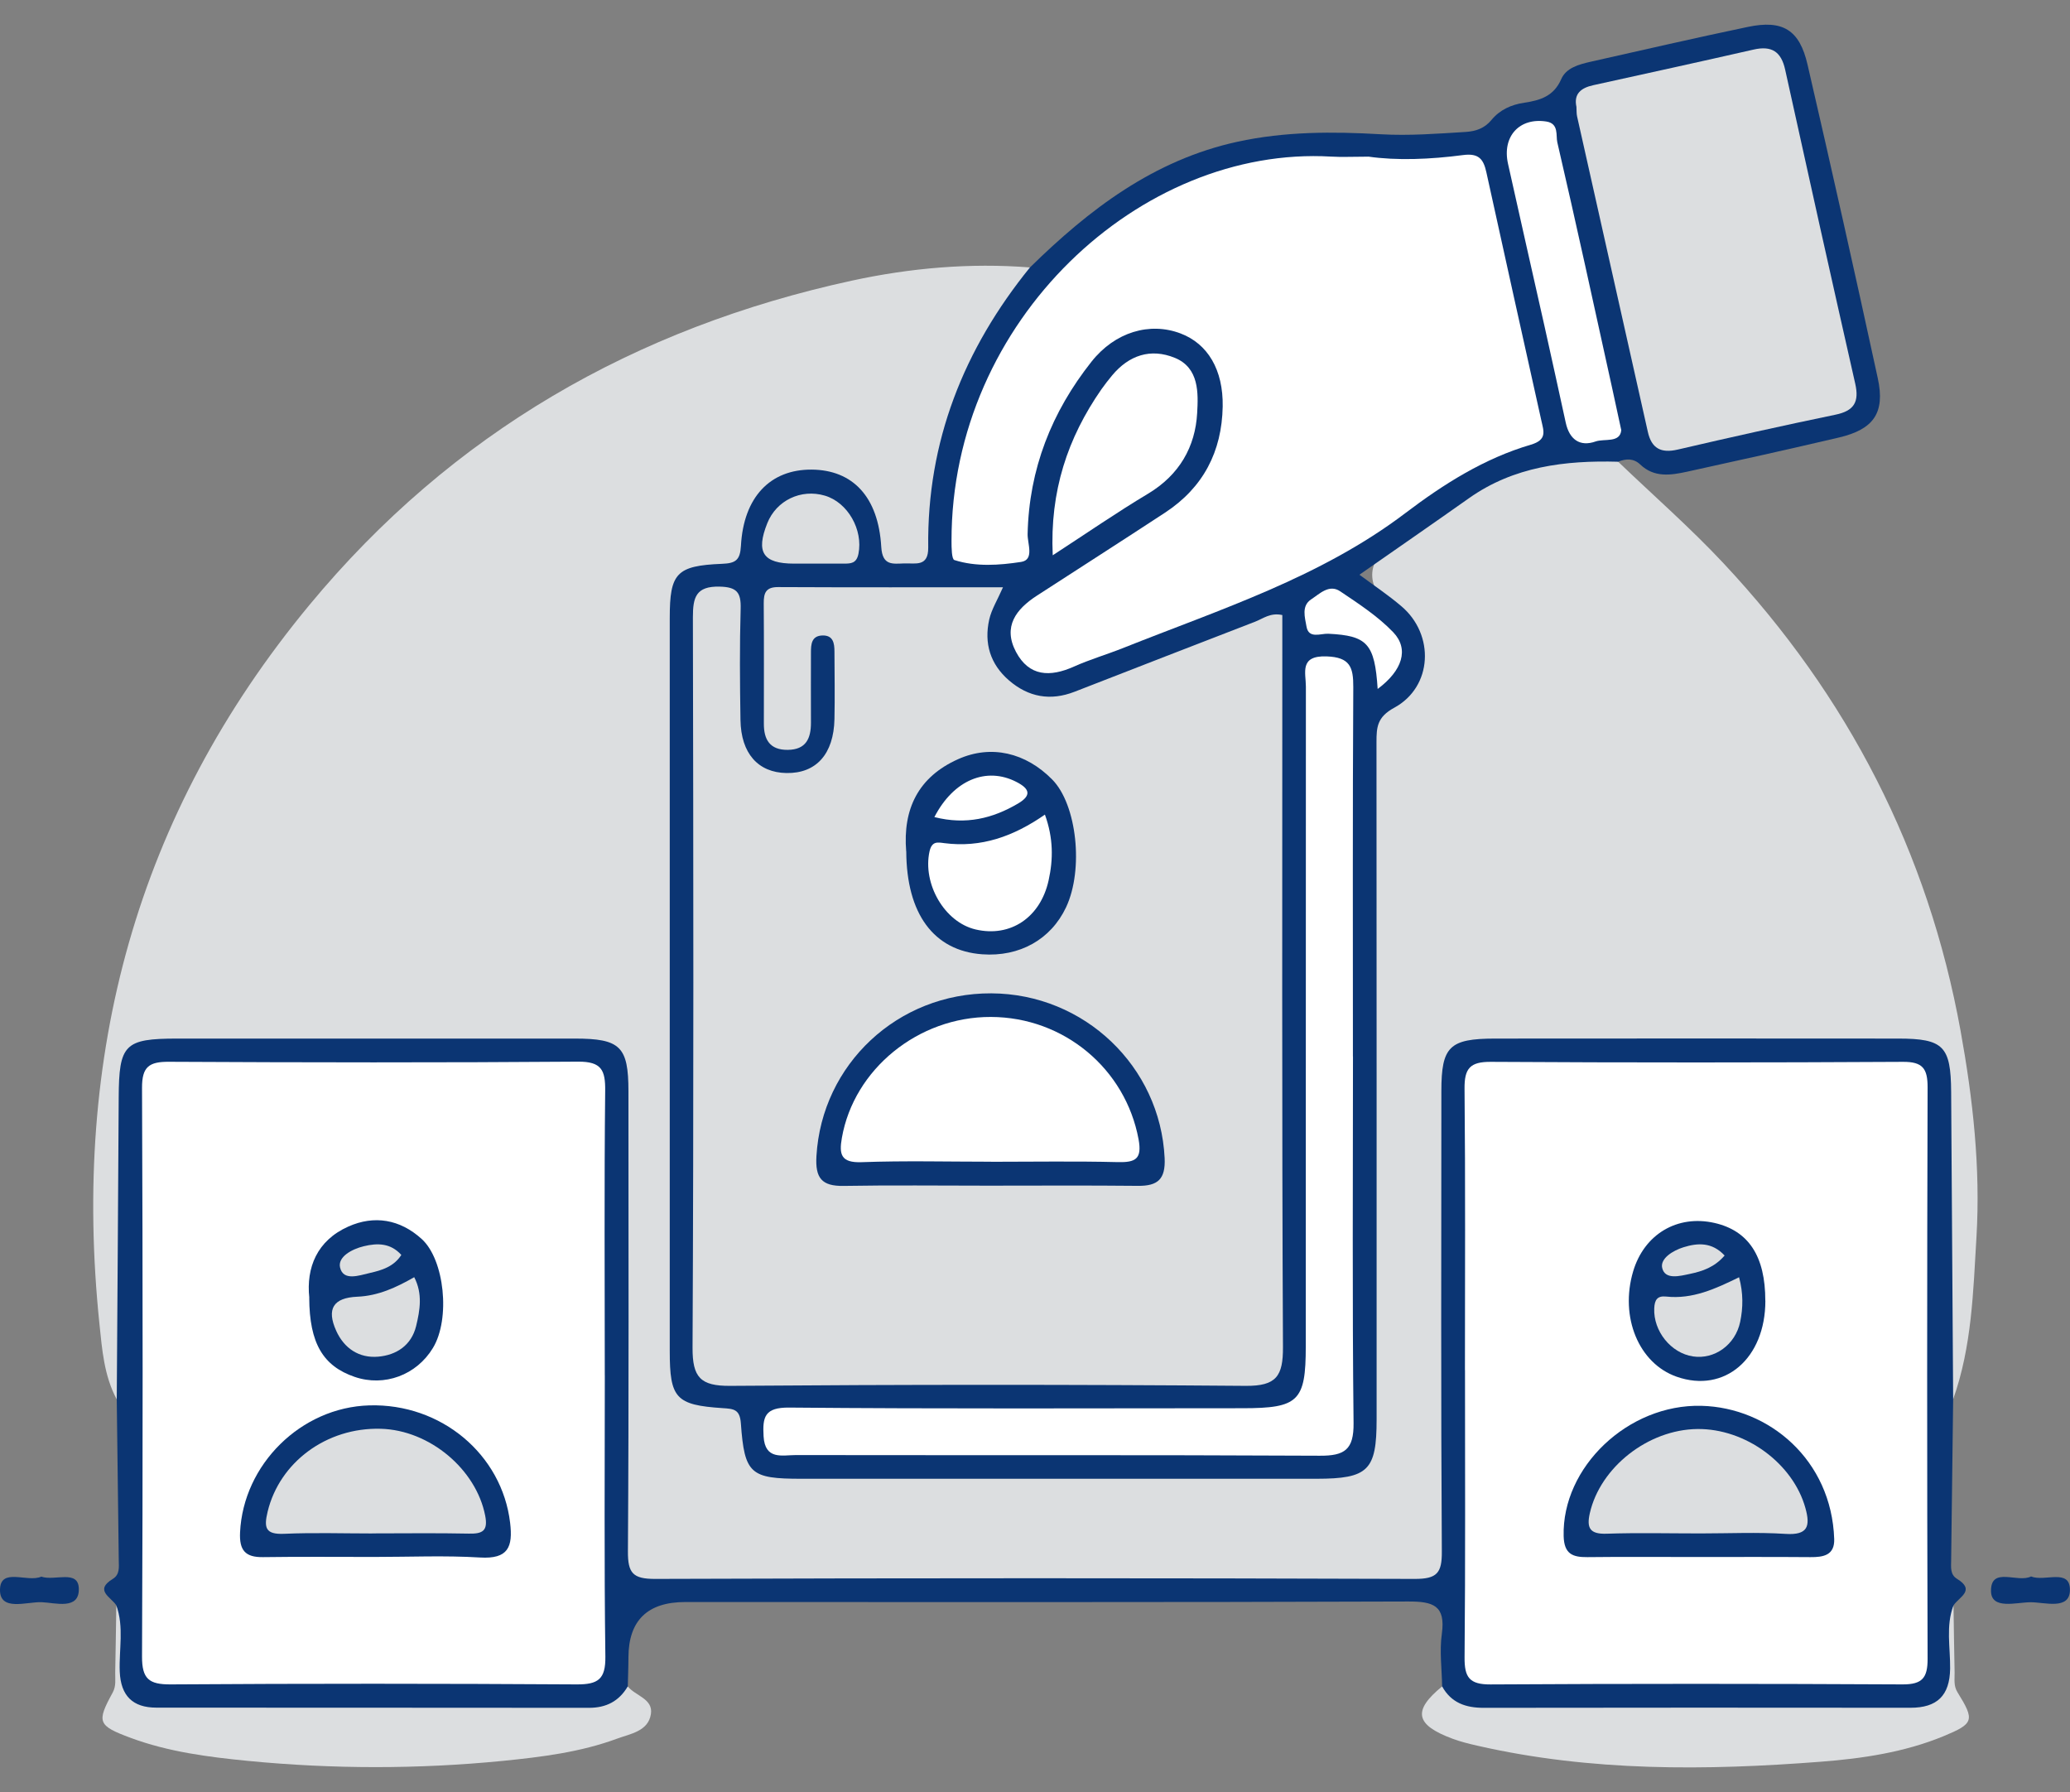 <svg width="67" height="58" viewBox="0 0 67 58" fill="none" xmlns="http://www.w3.org/2000/svg">
<rect x="0" y="0" width="67" height="58" fill="#808080" stroke="none"/>
<g clip-path="url(#clip0_3725_34182)">
<path d="M52.375 14.943C53.514 16.034 54.708 17.078 55.784 18.228C59.812 22.529 62.405 27.551 63.459 33.365C63.86 35.578 64.105 37.799 63.973 40.029C63.868 41.792 63.824 43.588 63.216 45.289C62.87 44.887 62.942 44.394 62.94 43.927C62.929 41.27 62.946 38.612 62.931 35.955C62.921 34.197 62.563 33.834 60.802 33.826C56.832 33.811 52.86 33.811 48.89 33.826C47.202 33.832 46.965 34.075 46.961 35.759C46.951 40.124 46.959 44.491 46.957 48.856C46.957 49.204 46.965 49.553 46.949 49.9C46.9 51.014 46.688 51.231 45.599 51.282C45.377 51.294 45.154 51.29 44.932 51.29C37.307 51.29 29.685 51.29 22.061 51.29C20.141 51.29 20.037 51.185 20.037 49.235C20.034 44.775 20.041 40.314 20.034 35.854C20.032 34.079 19.783 33.83 17.989 33.826C14.082 33.816 10.175 33.822 6.269 33.824C6.014 33.824 5.76 33.824 5.508 33.854C4.481 33.976 4.108 34.34 4.077 35.388C4.027 37.189 4.066 38.993 4.06 40.796C4.056 41.935 4.07 43.074 4.052 44.213C4.047 44.59 4.064 44.978 3.779 45.289C3.368 44.529 3.303 43.662 3.219 42.851C2.32 34.186 4.395 26.366 10.017 19.577C14.627 14.008 20.554 10.607 27.58 9.081C29.457 8.674 31.393 8.502 33.334 8.655C33.406 9.117 33.1 9.426 32.869 9.757C31.301 11.991 30.383 14.442 30.343 17.19C30.339 17.444 30.328 17.697 30.238 17.939C30.054 18.432 29.654 18.573 29.174 18.562C28.702 18.552 28.396 18.335 28.306 17.853C28.255 17.573 28.234 17.288 28.151 17.013C27.868 16.069 27.228 15.579 26.27 15.575C25.296 15.572 24.656 16.044 24.363 16.981C24.306 17.164 24.264 17.35 24.254 17.539C24.22 18.217 23.885 18.537 23.191 18.622C22.13 18.752 21.973 18.933 21.971 20.03C21.952 27.97 21.961 35.909 21.959 43.851C21.959 44.678 22.298 45.197 23.116 45.321C23.86 45.435 24.243 45.816 24.287 46.565C24.319 47.119 24.694 47.391 25.187 47.538C25.683 47.687 26.193 47.666 26.7 47.666C31.75 47.666 36.801 47.666 41.851 47.666C42.042 47.666 42.232 47.666 42.423 47.66C43.92 47.603 44.268 47.262 44.27 45.774C44.276 38.783 44.28 31.792 44.263 24.801C44.261 23.848 44.352 23.054 45.215 22.392C46.095 21.715 45.949 20.565 45.06 19.752C44.141 18.911 44.203 18.125 45.246 17.394C46.567 16.463 47.856 15.484 49.413 14.941C50.413 14.593 51.388 14.669 52.375 14.941V14.943Z" fill="#DCDEE0"/>
<path d="M52.375 14.943C50.657 14.897 49.001 15.095 47.546 16.124C46.385 16.945 45.215 17.752 44.001 18.6C44.475 18.952 44.938 19.261 45.358 19.619C46.444 20.538 46.372 22.228 45.129 22.904C44.572 23.206 44.553 23.536 44.553 24.018C44.559 31.325 44.557 38.633 44.557 45.94C44.557 47.586 44.287 47.856 42.614 47.858C37.055 47.86 31.496 47.86 25.939 47.858C24.29 47.858 24.097 47.704 23.98 46.068C23.948 45.605 23.743 45.595 23.392 45.572C21.871 45.472 21.678 45.252 21.678 43.721C21.678 35.812 21.678 27.905 21.678 19.996C21.678 18.548 21.894 18.308 23.37 18.247C23.806 18.23 23.956 18.133 23.982 17.665C24.067 16.086 24.933 15.189 26.271 15.198C27.599 15.208 28.43 16.076 28.524 17.701C28.561 18.316 28.893 18.245 29.27 18.234C29.628 18.221 30.052 18.356 30.044 17.718C30.002 14.29 31.194 11.298 33.337 8.655C35.255 6.775 37.342 5.179 40.05 4.588C41.585 4.253 43.136 4.255 44.689 4.345C45.613 4.398 46.525 4.326 47.441 4.27C47.772 4.249 48.055 4.149 48.273 3.884C48.546 3.552 48.919 3.385 49.338 3.324C49.85 3.248 50.292 3.114 50.531 2.564C50.69 2.196 51.101 2.086 51.476 2C53.174 1.619 54.868 1.227 56.572 0.871C57.702 0.635 58.245 0.962 58.505 2.092C59.286 5.472 60.045 8.856 60.779 12.244C61.022 13.364 60.643 13.896 59.519 14.16C57.886 14.543 56.247 14.907 54.61 15.265C54.078 15.381 53.541 15.465 53.088 15.031C52.877 14.831 52.633 14.84 52.378 14.941L52.375 14.943Z" fill="#0B3573"/>
<path d="M3.779 45.29C3.8 42.036 3.825 38.781 3.842 35.526C3.851 33.799 4.026 33.612 5.743 33.612C10.03 33.612 14.318 33.61 18.605 33.612C20.079 33.612 20.34 33.871 20.341 35.313C20.341 40.278 20.357 45.245 20.324 50.21C20.32 50.91 20.483 51.101 21.206 51.099C29.4 51.07 37.594 51.07 45.789 51.099C46.515 51.101 46.674 50.907 46.668 50.208C46.636 45.243 46.651 40.276 46.653 35.311C46.653 33.871 46.913 33.614 48.386 33.612C52.736 33.608 57.089 33.608 61.439 33.612C62.908 33.612 63.143 33.86 63.153 35.336C63.173 38.653 63.195 41.973 63.218 45.29C63.195 47.027 63.173 48.762 63.153 50.499C63.151 50.718 63.116 50.958 63.344 51.097C63.956 51.472 63.403 51.688 63.231 51.954C63.04 52.701 63.139 53.461 63.158 54.209C63.179 55.041 62.757 55.418 62.022 55.584C61.774 55.639 61.519 55.649 61.265 55.649C57.05 55.656 52.836 55.656 48.621 55.649C48.271 55.649 47.925 55.624 47.584 55.531C47.091 55.394 46.718 55.144 46.678 54.578C46.668 54.011 46.59 53.432 46.668 52.876C46.796 51.958 46.389 51.827 45.575 51.83C37.776 51.859 29.978 51.847 22.181 51.847C20.96 51.847 20.346 52.442 20.341 53.632C20.341 53.948 20.326 54.262 20.32 54.578C20.271 55.194 19.846 55.426 19.32 55.553C18.854 55.668 18.376 55.653 17.901 55.653C14.004 55.653 10.105 55.653 6.207 55.653C5.796 55.653 5.381 55.672 4.976 55.582C4.24 55.422 3.817 55.039 3.838 54.209C3.857 53.461 3.957 52.699 3.765 51.954C3.593 51.686 3.041 51.47 3.653 51.097C3.88 50.958 3.848 50.718 3.844 50.499C3.823 48.762 3.8 47.027 3.779 45.29Z" fill="#0B3573"/>
<path d="M46.678 54.578C46.97 55.109 47.443 55.273 48.026 55.271C52.629 55.263 57.234 55.265 61.837 55.269C62.697 55.269 63.108 54.878 63.12 54.002C63.129 53.321 62.974 52.623 63.229 51.955C63.24 52.681 63.25 53.404 63.265 54.13C63.269 54.345 63.227 54.557 63.359 54.768C63.923 55.678 63.891 55.781 62.906 56.189C61.638 56.712 60.276 56.912 58.938 57.015C55.22 57.303 51.501 57.337 47.829 56.499C47.552 56.436 47.274 56.368 47.009 56.269C45.806 55.821 45.718 55.362 46.678 54.578Z" fill="#DCDEE0"/>
<path d="M3.764 51.955C4.02 52.658 3.848 53.383 3.876 54.099C3.909 54.882 4.295 55.265 5.062 55.265C9.73 55.269 14.396 55.265 19.064 55.271C19.624 55.271 20.037 55.056 20.319 54.578C20.565 54.886 21.146 54.976 21.068 55.473C20.982 56.031 20.401 56.111 19.978 56.267C18.785 56.709 17.523 56.863 16.266 56.989C13.522 57.259 10.772 57.255 8.03 56.989C6.743 56.863 5.45 56.697 4.226 56.242C3.161 55.846 3.123 55.735 3.647 54.778C3.765 54.56 3.725 54.349 3.729 54.134C3.744 53.408 3.754 52.681 3.765 51.955H3.764Z" fill="#DCDEE0"/>
<path d="M1.337 51.025C1.767 51.176 2.534 50.787 2.551 51.41C2.572 52.12 1.784 51.867 1.341 51.852C0.861 51.837 -0.008 52.158 5.02102e-05 51.452C0.008 50.711 0.887 51.227 1.337 51.025Z" fill="#0B3573"/>
<path d="M65.742 51.02C66.183 51.2 67.004 50.745 66.998 51.461C66.992 52.115 66.187 51.854 65.728 51.854C65.267 51.854 64.447 52.109 64.443 51.488C64.439 50.682 65.31 51.244 65.742 51.018V51.02Z" fill="#0B3573"/>
<path d="M32.465 19.004C32.284 19.419 32.092 19.722 32.018 20.052C31.848 20.815 32.048 21.493 32.657 22.019C33.288 22.563 33.997 22.691 34.779 22.388C36.728 21.632 38.675 20.87 40.625 20.12C40.883 20.021 41.117 19.819 41.505 19.905C41.505 20.2 41.505 20.507 41.505 20.813C41.505 28.408 41.489 36.003 41.526 43.598C41.53 44.533 41.315 44.859 40.321 44.851C34.76 44.806 29.199 44.808 23.638 44.851C22.668 44.859 22.412 44.575 22.416 43.615C22.454 35.737 22.443 27.856 22.427 19.975C22.427 19.332 22.523 18.968 23.292 18.985C23.845 18.998 23.988 19.17 23.973 19.695C23.938 20.897 23.948 22.101 23.967 23.302C23.984 24.384 24.539 25.003 25.455 25.018C26.417 25.035 26.986 24.403 27.009 23.272C27.025 22.544 27.011 21.817 27.009 21.087C27.009 20.817 26.969 20.554 26.615 20.566C26.267 20.579 26.248 20.849 26.248 21.114C26.248 21.874 26.244 22.634 26.248 23.392C26.248 23.9 26.088 24.262 25.499 24.268C24.919 24.274 24.722 23.939 24.724 23.419C24.724 22.122 24.73 20.823 24.72 19.526C24.718 19.191 24.787 18.998 25.185 19C27.591 19.012 29.994 19.006 32.463 19.006L32.465 19.004Z" fill="#DCDEE0"/>
<path d="M44.285 5.068C45.209 5.201 46.29 5.159 47.359 5.018C47.869 4.952 48.017 5.155 48.11 5.578C48.697 8.26 49.296 10.939 49.891 13.619C49.965 13.954 50.084 14.234 49.548 14.392C48.043 14.834 46.727 15.666 45.486 16.607C42.742 18.687 39.497 19.719 36.357 20.97C35.827 21.181 35.279 21.341 34.758 21.574C33.99 21.917 33.309 21.899 32.884 21.096C32.454 20.281 32.884 19.715 33.565 19.275C34.948 18.38 36.334 17.492 37.711 16.59C38.946 15.78 39.549 14.613 39.575 13.158C39.596 11.966 39.09 11.124 38.21 10.791C37.216 10.415 36.093 10.741 35.33 11.703C34.037 13.335 33.307 15.182 33.261 17.283C33.253 17.593 33.489 18.119 33.049 18.186C32.341 18.294 31.593 18.349 30.89 18.125C30.802 18.096 30.798 17.723 30.798 17.51C30.785 10.362 36.921 4.708 43.083 5.068C43.431 5.089 43.781 5.07 44.284 5.07L44.285 5.068Z" fill="white"/>
<path d="M51.025 3.459C50.933 3.04 51.168 2.846 51.566 2.758C53.298 2.377 55.031 1.998 56.76 1.604C57.345 1.471 57.653 1.671 57.781 2.257C58.527 5.647 59.282 9.035 60.049 12.419C60.181 13.006 60.016 13.296 59.408 13.421C57.702 13.774 56.002 14.154 54.306 14.549C53.761 14.676 53.455 14.514 53.335 13.973C52.574 10.57 51.809 7.169 51.046 3.768C51.025 3.676 51.032 3.579 51.025 3.461V3.459Z" fill="#DCDEE0"/>
<path d="M43.792 34.196C43.792 38.149 43.767 42.103 43.811 46.055C43.821 46.917 43.522 47.117 42.715 47.112C37.063 47.083 31.41 47.1 25.757 47.091C25.321 47.091 24.761 47.26 24.715 46.485C24.678 45.855 24.749 45.546 25.547 45.554C30.436 45.598 35.328 45.577 40.218 45.575C42.031 45.575 42.264 45.346 42.264 43.575C42.264 36.458 42.264 29.343 42.268 22.226C42.268 21.771 42.048 21.213 42.937 21.243C43.698 21.27 43.805 21.592 43.802 22.236C43.779 26.22 43.79 30.206 43.79 34.19L43.792 34.196Z" fill="white"/>
<path d="M34.074 17.971C33.978 15.895 34.557 14.171 35.649 12.6C35.757 12.446 35.875 12.297 35.995 12.151C36.541 11.496 37.242 11.261 38.026 11.581C38.82 11.905 38.784 12.734 38.749 13.364C38.69 14.461 38.17 15.371 37.164 15.975C36.147 16.584 35.169 17.259 34.074 17.971Z" fill="white"/>
<path d="M52.476 13.922C52.436 14.344 51.931 14.188 51.646 14.287C51.13 14.47 50.797 14.215 50.68 13.685C50.451 12.64 50.223 11.594 49.99 10.551C49.598 8.8 49.198 7.05 48.81 5.3C48.613 4.414 49.181 3.797 50.051 3.933C50.464 3.997 50.355 4.388 50.405 4.603C51.023 7.26 51.6 9.926 52.187 12.588C52.275 12.986 52.359 13.386 52.476 13.922Z" fill="white"/>
<path d="M26.271 18.241C26.082 18.241 25.891 18.241 25.701 18.241C24.697 18.239 24.458 17.877 24.835 16.933C25.128 16.196 25.925 15.813 26.696 16.04C27.447 16.261 27.939 17.152 27.786 17.921C27.723 18.235 27.543 18.239 27.317 18.241C26.969 18.243 26.621 18.241 26.273 18.241H26.271Z" fill="#DCDEE0"/>
<path d="M44.591 22.299C44.496 20.825 44.253 20.573 42.996 20.51C42.746 20.497 42.356 20.688 42.287 20.274C42.239 19.99 42.115 19.61 42.438 19.398C42.712 19.219 43.02 18.897 43.375 19.135C43.976 19.539 44.599 19.945 45.094 20.461C45.616 21.007 45.393 21.701 44.591 22.297V22.299Z" fill="white"/>
<path d="M47.416 44.341C47.416 41.305 47.433 38.267 47.403 35.232C47.397 34.577 47.58 34.361 48.255 34.365C52.702 34.392 57.148 34.39 61.594 34.365C62.233 34.361 62.391 34.582 62.391 35.188C62.372 41.357 62.372 47.523 62.391 53.692C62.391 54.303 62.217 54.514 61.584 54.513C57.138 54.49 52.692 54.488 48.246 54.514C47.557 54.518 47.399 54.282 47.404 53.64C47.433 50.542 47.418 47.441 47.418 44.341H47.416Z" fill="white"/>
<path d="M19.576 44.506C19.576 47.542 19.553 50.58 19.594 53.614C19.603 54.343 19.362 54.516 18.668 54.513C14.285 54.486 9.904 54.484 5.521 54.513C4.821 54.516 4.595 54.334 4.597 53.612C4.624 47.475 4.622 41.341 4.597 35.205C4.595 34.521 4.827 34.359 5.471 34.363C9.885 34.386 14.299 34.392 18.714 34.359C19.469 34.354 19.596 34.634 19.588 35.302C19.555 38.37 19.575 41.436 19.575 44.505L19.576 44.506Z" fill="white"/>
<path d="M31.972 38.372C30.415 38.372 28.859 38.353 27.304 38.38C26.593 38.391 26.384 38.123 26.426 37.414C26.6 34.445 29.054 32.135 32.085 32.148C35.099 32.162 37.554 34.518 37.696 37.479C37.728 38.163 37.476 38.384 36.833 38.378C35.213 38.361 33.593 38.372 31.974 38.372H31.972Z" fill="#0B3573"/>
<path d="M29.331 27.553C29.218 26.181 29.723 25.144 31.012 24.569C32.079 24.092 33.2 24.355 34.06 25.231C34.856 26.041 35.081 28.139 34.506 29.362C34.014 30.404 33.001 30.973 31.79 30.884C30.222 30.769 29.343 29.577 29.333 27.553H29.331Z" fill="#0B3573"/>
<path d="M54.893 50.39C53.723 50.39 52.55 50.38 51.38 50.394C50.898 50.399 50.627 50.291 50.611 49.716C50.552 47.487 52.69 45.438 55.069 45.497C57.261 45.551 59.282 47.251 59.368 49.807C59.385 50.333 59.02 50.398 58.597 50.394C57.364 50.384 56.128 50.39 54.893 50.39Z" fill="#0B3573"/>
<path d="M57.14 42.096C57.14 43.966 55.82 45.099 54.271 44.556C53.042 44.126 52.422 42.627 52.86 41.147C53.216 39.945 54.289 39.306 55.491 39.578C56.597 39.829 57.14 40.658 57.138 42.096H57.14Z" fill="#0B3573"/>
<path d="M12.12 50.388C10.917 50.388 9.715 50.377 8.512 50.394C7.934 50.402 7.743 50.169 7.77 49.592C7.875 47.398 9.737 45.547 11.952 45.483C14.283 45.414 16.249 47.075 16.511 49.282C16.605 50.069 16.448 50.461 15.537 50.406C14.402 50.337 13.26 50.388 12.12 50.388Z" fill="#0B3573"/>
<path d="M10.011 41.998C9.908 41.029 10.256 40.149 11.275 39.695C12.114 39.322 12.944 39.459 13.648 40.097C14.388 40.766 14.585 42.682 14.013 43.624C13.482 44.504 12.438 44.889 11.48 44.561C10.457 44.211 10.015 43.474 10.009 42L10.011 41.998Z" fill="#0B3573"/>
<path d="M32.079 37.597C30.681 37.597 29.282 37.561 27.886 37.612C27.212 37.637 27.157 37.353 27.249 36.826C27.637 34.603 29.721 32.904 32.072 32.912C34.439 32.918 36.43 34.592 36.852 36.871C36.969 37.508 36.757 37.624 36.179 37.61C34.814 37.576 33.447 37.599 32.081 37.599L32.079 37.597Z" fill="white"/>
<path d="M33.821 26.363C34.095 27.125 34.093 27.803 33.94 28.494C33.676 29.689 32.71 30.344 31.58 30.081C30.568 29.846 29.857 28.599 30.086 27.555C30.163 27.211 30.356 27.26 30.564 27.287C31.754 27.441 32.8 27.074 33.821 26.363Z" fill="white"/>
<path d="M30.243 26.444C30.867 25.236 31.932 24.806 32.901 25.307C33.334 25.529 33.393 25.745 32.949 26.006C32.133 26.486 31.268 26.703 30.245 26.444H30.243Z" fill="white"/>
<path d="M55.04 49.627C54.027 49.627 53.013 49.602 52.002 49.636C51.459 49.655 51.348 49.452 51.459 48.968C51.797 47.486 53.342 46.267 54.937 46.248C56.499 46.229 58.041 47.366 58.438 48.812C58.599 49.395 58.515 49.688 57.796 49.642C56.882 49.583 55.96 49.627 55.042 49.627H55.04Z" fill="#DCDEE0"/>
<path d="M56.289 41.338C56.428 41.856 56.419 42.324 56.325 42.778C56.17 43.524 55.493 44.002 54.801 43.899C54.08 43.793 53.512 43.075 53.543 42.345C53.554 42.069 53.642 41.93 53.929 41.961C54.782 42.054 55.528 41.709 56.289 41.336V41.338Z" fill="#DCDEE0"/>
<path d="M55.821 40.633C55.49 41.017 55.098 41.143 54.7 41.227C54.377 41.295 53.895 41.429 53.801 41.038C53.727 40.728 54.151 40.471 54.488 40.366C54.947 40.223 55.411 40.193 55.821 40.633Z" fill="#DCDEE0"/>
<path d="M12.046 49.628C11.097 49.628 10.147 49.597 9.2 49.639C8.588 49.666 8.537 49.443 8.663 48.921C9.049 47.325 10.566 46.192 12.323 46.24C13.908 46.282 15.413 47.554 15.704 49.051C15.8 49.542 15.624 49.643 15.176 49.633C14.134 49.611 13.09 49.626 12.046 49.626V49.628Z" fill="#DCDEE0"/>
<path d="M13.407 41.334C13.685 41.871 13.593 42.401 13.469 42.915C13.316 43.541 12.83 43.857 12.235 43.907C11.621 43.958 11.139 43.638 10.883 43.071C10.562 42.361 10.787 41.999 11.566 41.966C12.241 41.938 12.826 41.667 13.407 41.334Z" fill="#DCDEE0"/>
<path d="M12.99 40.614C12.746 40.993 12.363 41.109 11.971 41.198C11.617 41.28 11.111 41.467 11.007 41.021C10.927 40.676 11.388 40.425 11.776 40.332C12.218 40.225 12.642 40.227 12.99 40.614Z" fill="#DCDEE0"/>
</g>
<defs>
<clipPath id="clip0_3725_34182">
<rect width="67" height="56.399" fill="white" transform="translate(0 0.801)"/>
</clipPath>
</defs>
</svg>
